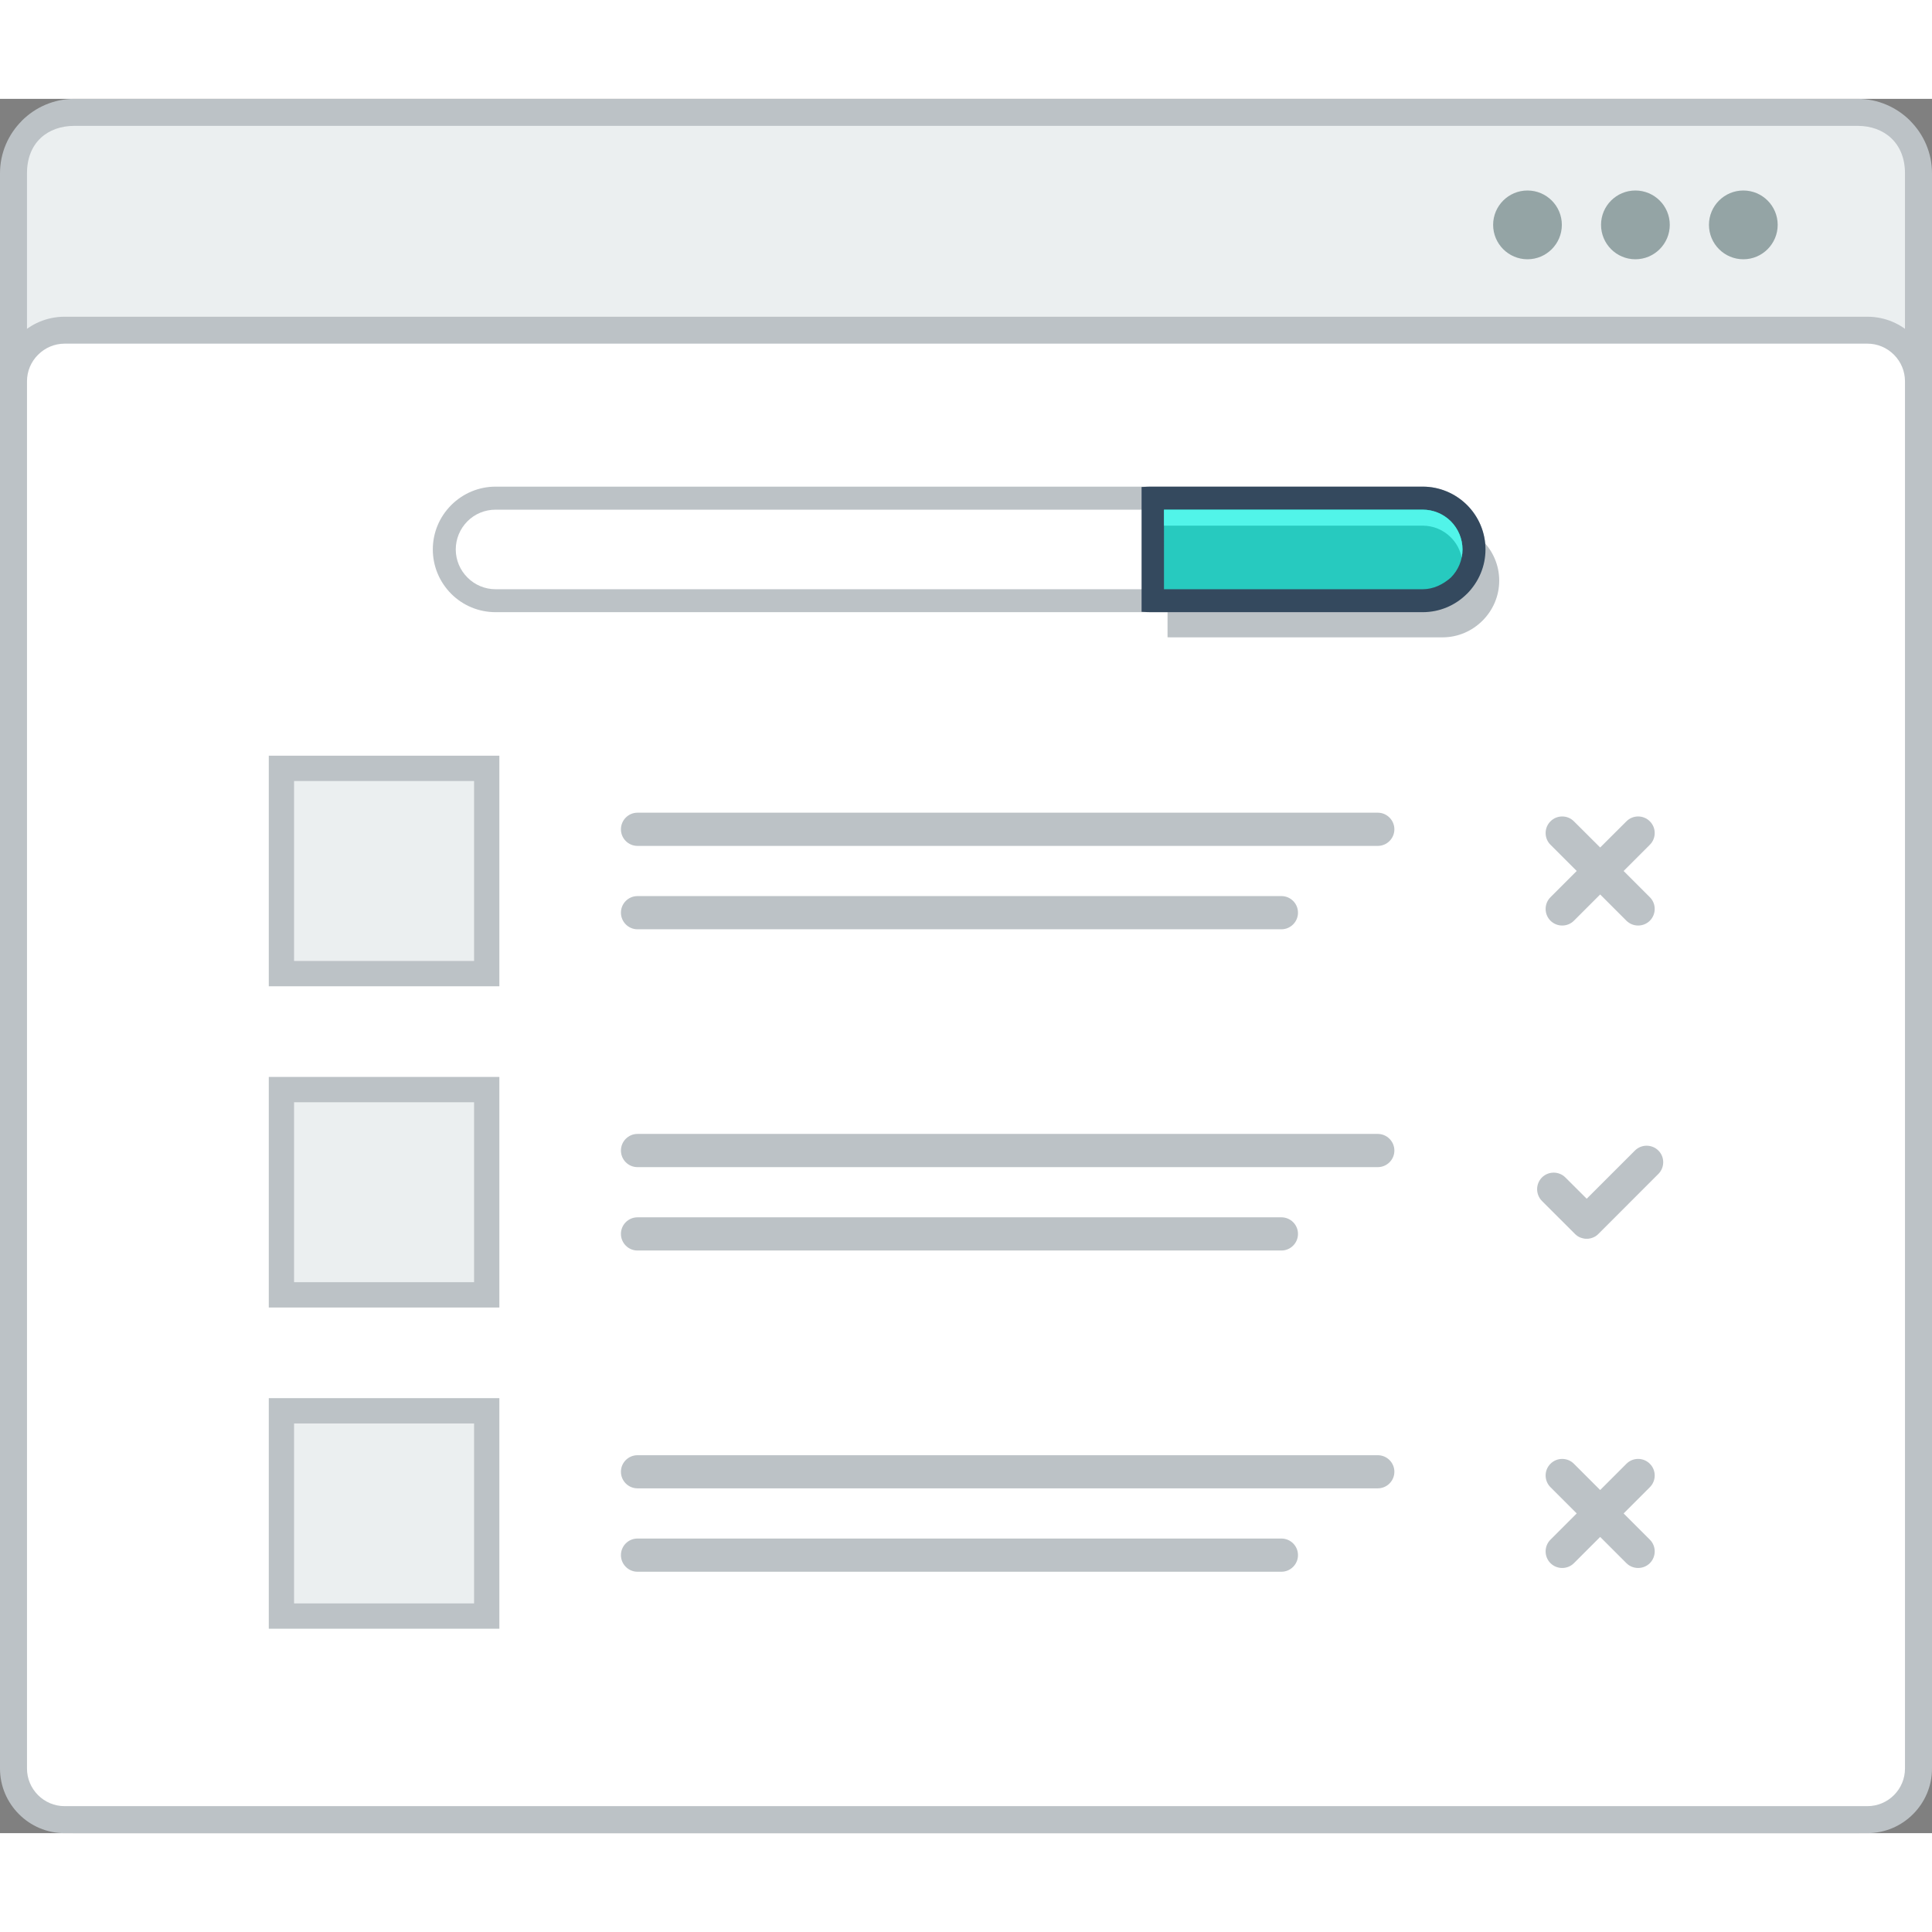 <?xml version="1.0" encoding="utf-8"?>
<!-- Generator: Adobe Illustrator 15.1.0, SVG Export Plug-In . SVG Version: 6.00 Build 0)  -->
<!DOCTYPE svg PUBLIC "-//W3C//DTD SVG 1.0//EN" "http://www.w3.org/TR/2001/REC-SVG-20010904/DTD/svg10.dtd">
<svg version="1.0" id="Layer_1" xmlns="http://www.w3.org/2000/svg" xmlns:xlink="http://www.w3.org/1999/xlink" x="0px" y="0px"
	 width="800px" height="800px" viewBox="198.061 200.414 421.482 378.354" enable-background="new 0 0 800 800" xml:space="preserve">
<rect x="198.061" y="200.414" width="421.482" height="378.354" fill="#808080" stroke="none"/>
<g>
	<path fill="#BCC2C6" d="M214.291,200.414h389.021c4.464,0,8.528,1.836,11.467,4.773v0.017c2.936,2.937,4.764,6.993,4.764,11.449
		v345.873c0,4.456-1.828,8.512-4.764,11.449v0.017c-2.938,2.938-7.003,4.774-11.467,4.774H214.291
		c-4.465,0-8.528-1.837-11.466-4.774v-0.017c-2.938-2.938-4.764-6.993-4.764-11.449V216.653c0-4.456,1.826-8.512,4.764-11.449
		v-0.017C205.763,202.25,209.826,200.414,214.291,200.414"/>
	<path fill="#EBEFF0" d="M613.649,216.653v345.873c0,6.527-4.539,10.349-10.338,10.349H214.291c-5.792,0-10.341-3.723-10.341-10.349
		V216.653c0-6.759,4.565-10.347,10.341-10.347h389.021C609.103,206.307,613.649,210.028,613.649,216.653"/>
	<path fill="#BCC2C6" d="M212.147,247.947h393.309c3.88,0,7.402,1.585,9.946,4.123c2.554,2.553,4.14,6.075,4.14,9.964v302.646
		c0,3.873-1.586,7.395-4.14,9.948c-2.544,2.553-6.066,4.14-9.946,4.14H212.147c-3.883,0-7.404-1.587-9.948-4.14
		c-2.554-2.554-4.138-6.075-4.138-9.948V262.033c0-3.889,1.584-7.411,4.138-9.964C204.743,249.532,208.265,247.947,212.147,247.947"
		/>
	<path fill-rule="evenodd" clip-rule="evenodd" fill="#FFFFFF" d="M212.147,253.822c-2.179,0-4.248,0.884-5.785,2.42
		c-1.544,1.535-2.412,3.605-2.412,5.792v302.646c0,2.171,0.868,4.24,2.412,5.792c1.537,1.536,3.606,2.404,5.785,2.404h393.309
		c2.177,0,4.248-0.868,5.79-2.404c1.537-1.552,2.403-3.604,2.403-5.792V262.033c0-2.187-0.866-4.256-2.403-5.792
		c-1.542-1.553-3.613-2.42-5.79-2.42H212.147z"/>
	<path fill-rule="evenodd" clip-rule="evenodd" fill="#94A4A5" d="M554.835,220.409c4.14,0,7.502,3.354,7.502,7.494
		c0,4.139-3.362,7.51-7.502,7.51c-4.139,0-7.494-3.372-7.494-7.51C547.341,223.763,550.696,220.409,554.835,220.409
		 M578.386,220.409c4.138,0,7.492,3.354,7.492,7.494c0,4.139-3.354,7.51-7.492,7.51c-4.139,0-7.502-3.372-7.502-7.51
		C570.884,223.763,574.247,220.409,578.386,220.409z M531.295,220.409c4.14,0,7.495,3.354,7.495,7.494
		c0,4.139-3.355,7.51-7.495,7.51c-4.138,0-7.494-3.372-7.494-7.51C523.801,223.763,527.157,220.409,531.295,220.409z"/>
	<path fill="#BCC2C6" d="M512.771,293.159h-59.367c-0.208,0-0.424,0.016-0.635,0.016v24.701c0.211,0,0.427,0.017,0.635,0.017h59.367
		c3.387,0,6.475-1.402,8.711-3.639h0.008l0.008-0.016c2.236-2.236,3.631-5.324,3.631-8.712c0-3.406-1.395-6.492-3.631-8.729
		C519.261,294.561,516.167,293.159,512.771,293.159"/>
	<path fill-rule="evenodd" clip-rule="evenodd" fill="#BCC2C6" d="M508.438,285.015c3.64,0,7.103,1.452,9.681,4.022
		c2.57,2.569,4.014,6.041,4.014,9.679c0,3.639-1.451,7.094-4.08,9.73l0.032-0.05c-2.568,2.571-6.007,4.005-9.646,4.005H306.177
		c-3.648,0-7.11-1.434-9.681-4.005c-2.571-2.586-4.014-6.041-4.014-9.68c0-3.654,1.452-7.11,4.021-9.679
		c2.571-2.571,6.036-4.022,9.673-4.022H508.438z"/>
	<path fill="#FFFFFF" d="M306.177,290.039c-2.313,0-4.516,0.901-6.144,2.536c-1.626,1.636-2.544,3.839-2.544,6.142
		c0,2.304,0.926,4.506,2.555,6.125c1.625,1.636,3.82,2.553,6.133,2.553h202.261c2.304,0,4.399-1.018,6.135-2.536l0.009-0.017
		c1.626-1.619,2.536-3.822,2.536-6.125c0-2.303-0.918-4.505-2.545-6.142c-1.628-1.619-3.831-2.536-6.135-2.536H306.177z"/>
	<path fill-rule="evenodd" clip-rule="evenodd" fill="#34495E" d="M508.438,285.015c3.64,0,7.103,1.452,9.681,4.022
		c2.57,2.569,4.014,6.041,4.014,9.679c0,3.639-1.451,7.094-4.08,9.73l0.032-0.05c-2.568,2.571-6.007,4.005-9.646,4.005h-59.356
		c-0.234,0-0.476,0-0.708-0.016l-1.27-0.066v-27.221l1.27-0.067c0.232-0.016,0.474-0.016,0.708-0.016H508.438z"/>
	<path fill="#27CABF" d="M451.994,307.395h56.443c2.304,0,4.399-1.018,6.135-2.536l0.009-0.017c1.626-1.619,2.536-3.822,2.536-6.125
		c0-2.303-0.918-4.505-2.545-6.142c-1.628-1.619-3.831-2.536-6.135-2.536h-56.443V307.395z"/>
	<path fill="#51F4E9" d="M451.994,293.526h56.443c2.304,0,4.507,0.918,6.135,2.553c1.21,1.202,2.027,2.737,2.369,4.39
		c0.116-0.585,0.176-1.169,0.176-1.753c0-2.303-0.918-4.505-2.545-6.142c-1.628-1.619-3.831-2.536-6.135-2.536h-56.443V293.526z"/>
	<rect x="256.7" y="343.712" fill-rule="evenodd" clip-rule="evenodd" fill="#BCC2C6" width="50.302" height="50.303"/>
	<rect x="262.215" y="349.236" fill-rule="evenodd" clip-rule="evenodd" fill="#EBEFF0" width="39.271" height="39.254"/>
	<path fill-rule="evenodd" clip-rule="evenodd" fill="#BCC2C6" d="M337.136,356.146h161.506c1.986,0,3.613,1.635,3.613,3.622l0,0
		c0,2.002-1.627,3.622-3.613,3.622H337.136c-1.995,0-3.613-1.619-3.613-3.622l0,0C333.522,357.781,335.141,356.146,337.136,356.146"
		/>
	<path fill-rule="evenodd" clip-rule="evenodd" fill="#BCC2C6" d="M337.136,374.338h140.478c1.994,0,3.614,1.619,3.614,3.621l0,0
		c0,1.987-1.62,3.622-3.614,3.622H337.136c-1.995,0-3.613-1.635-3.613-3.622l0,0C333.522,375.957,335.141,374.338,337.136,374.338"
		/>
	<path fill-rule="evenodd" clip-rule="evenodd" fill="#BCC2C6" d="M541.427,358.032l5.725,5.708l5.723-5.708
		c1.413-1.419,3.705-1.419,5.117,0l0,0c1.409,1.401,1.409,3.705,0,5.106l-5.725,5.725l5.725,5.724c1.409,1.402,1.409,3.705,0,5.124
		l0,0c-1.412,1.402-3.704,1.402-5.117,0l-5.723-5.725l-5.725,5.725c-1.404,1.402-3.705,1.402-5.117,0l0,0
		c-1.41-1.419-1.41-3.722,0-5.124l5.725-5.724l-5.725-5.725c-1.41-1.401-1.41-3.705,0-5.106l0,0
		C537.722,356.613,540.022,356.613,541.427,358.032"/>
	<rect x="256.7" y="413.792" fill-rule="evenodd" clip-rule="evenodd" fill="#BCC2C6" width="50.302" height="50.303"/>
	<rect x="262.215" y="419.317" fill-rule="evenodd" clip-rule="evenodd" fill="#EBEFF0" width="39.271" height="39.253"/>
	<path fill-rule="evenodd" clip-rule="evenodd" fill="#BCC2C6" d="M337.136,426.226h161.506c1.986,0,3.613,1.636,3.613,3.622
		c0,2.004-1.627,3.621-3.613,3.621H337.136c-1.995,0-3.613-1.617-3.613-3.621C333.522,427.861,335.141,426.226,337.136,426.226"/>
	<path fill-rule="evenodd" clip-rule="evenodd" fill="#BCC2C6" d="M337.136,444.419h140.478c1.994,0,3.614,1.618,3.614,3.621l0,0
		c0,1.985-1.62,3.621-3.614,3.621H337.136c-1.995,0-3.613-1.636-3.613-3.621l0,0C333.522,446.037,335.141,444.419,337.136,444.419"
		/>
	<rect x="256.7" y="483.868" fill-rule="evenodd" clip-rule="evenodd" fill="#BCC2C6" width="50.302" height="50.302"/>
	<rect x="262.215" y="489.394" fill-rule="evenodd" clip-rule="evenodd" fill="#EBEFF0" width="39.271" height="39.252"/>
	<path fill-rule="evenodd" clip-rule="evenodd" fill="#BCC2C6" d="M337.136,496.318h161.506c1.986,0,3.613,1.619,3.613,3.605
		c0,2.003-1.627,3.621-3.613,3.621H337.136c-1.995,0-3.613-1.618-3.613-3.621C333.522,497.938,335.141,496.318,337.136,496.318"/>
	<path fill-rule="evenodd" clip-rule="evenodd" fill="#BCC2C6" d="M337.136,514.494h140.478c1.994,0,3.614,1.618,3.614,3.622l0,0
		c0,1.984-1.62,3.621-3.614,3.621H337.136c-1.995,0-3.613-1.637-3.613-3.621l0,0C333.522,516.112,335.141,514.494,337.136,514.494"
		/>
	<path fill-rule="evenodd" clip-rule="evenodd" fill="#BCC2C6" d="M541.427,498.188l5.725,5.724l5.723-5.724
		c1.413-1.42,3.705-1.42,5.117,0l0,0c1.409,1.401,1.409,3.705,0,5.106l-5.725,5.726l5.725,5.723c1.409,1.401,1.409,3.705,0,5.125
		l0,0c-1.412,1.401-3.704,1.401-5.117,0l-5.723-5.725l-5.725,5.725c-1.404,1.401-3.705,1.401-5.117,0l0,0
		c-1.41-1.42-1.41-3.724,0-5.125l5.725-5.723l-5.725-5.726c-1.41-1.401-1.41-3.705,0-5.106l0,0
		C537.722,496.769,540.022,496.769,541.427,498.188"/>
	<path fill-rule="evenodd" clip-rule="evenodd" fill="#BCC2C6" d="M539.563,435.723l4.65,4.64l10.521-10.515
		c1.404-1.401,3.705-1.401,5.115,0l0,0c1.412,1.401,1.402,3.705,0,5.106l-13.084,13.086l-0.067,0.065l0,0l-0.067,0.067l-0.066,0.052
		l-0.076,0.065l-0.066,0.051l-0.073,0.066l0,0l-0.076,0.05l-0.067,0.05l-0.082,0.05l-0.074,0.051l0,0l-0.076,0.032l0,0l-0.075,0.052
		h-0.009l-0.074,0.032l0,0l-0.076,0.033h-0.008l-0.074,0.051l0,0l-0.084,0.017v0.016l-0.084,0.018l-0.082,0.033l-0.075,0.033h-0.009
		l-0.083,0.016v0.019l-0.084,0.017l0,0l-0.084,0.016l-0.083,0.018l0,0l-0.084,0.016v0.017h-0.092l0,0l-0.084,0.019l-0.083,0.016l0,0
		h-0.093l0,0l-0.081,0.017l0,0h-0.085l0,0h-0.092l0,0h-0.082h-0.175l0,0h-0.085l-0.176-0.017l0,0l-0.082-0.016h-0.01
		c-0.107-0.019-0.225-0.035-0.332-0.068h-0.011c-0.108-0.016-0.224-0.051-0.331-0.1l-0.086-0.033l0,0l-0.158-0.05l0,0l-0.158-0.084
		l-0.082-0.032l0,0l-0.234-0.135l0,0l-0.151-0.1l0,0l-0.141-0.116l-0.075-0.051l0,0l-0.067-0.065l0,0l-0.075-0.052l-0.059-0.067
		h-0.006l-0.068-0.065l0,0l-7.202-7.194c-1.401-1.417-1.401-3.705,0-5.123l0,0C535.86,434.321,538.162,434.321,539.563,435.723"/>
	<!-- <path fill-rule="evenodd" clip-rule="evenodd" fill="#94A4A5" d="M506.704,223.513c-1.003-2.036-3.139-2.621-5.201-2.621
		c-2.436,0.017-5.123,1.136-5.123,3.856c0,2.971,2.494,3.688,5.199,4.005c1.76,0.201,3.063,0.701,3.063,1.952
		c0,1.436-1.477,1.987-3.047,1.987c-1.602,0-3.137-0.634-3.722-2.103l-2.085,1.084c0.982,2.42,3.07,3.255,5.774,3.255
		c2.946,0,5.558-1.269,5.558-4.224c0-3.154-2.57-3.872-5.332-4.222c-1.593-0.184-2.954-0.501-2.954-1.651
		c0-0.986,0.892-1.77,2.745-1.77c1.436,0,2.688,0.718,3.146,1.485L506.704,223.513z M485.766,234.594h2.495v-10.998h4.197v-2.27
		c-3.838,0-7.067,0-10.891,0v2.27h4.198V234.594z M470.671,221.327v13.267h9.303v-2.32h-6.811v-10.947H470.671z M463.177,221.36
		v7.594c0,2.27-1.17,3.655-3.23,3.655c-2.06,0-3.429-1.269-3.429-3.655v-7.594h-2.479v7.594c0,3.989,2.702,5.924,5.882,5.924
		c3.33,0,5.734-2.019,5.734-5.924v-7.594H463.177z M449.123,223.513c-1.001-2.036-3.146-2.621-5.206-2.621
		c-2.437,0.017-5.125,1.136-5.125,3.856c0,2.971,2.504,3.688,5.199,4.005c1.762,0.201,3.071,0.701,3.071,1.952
		c0,1.436-1.477,1.987-3.046,1.987c-1.611,0-3.139-0.634-3.73-2.103l-2.078,1.084c0.984,2.42,3.063,3.255,5.768,3.255
		c2.952,0,5.564-1.269,5.564-4.224c0-3.154-2.568-3.872-5.34-4.222c-1.586-0.184-2.945-0.501-2.945-1.651
		c0-0.986,0.884-1.77,2.736-1.77c1.443,0,2.688,0.718,3.146,1.485L449.123,223.513z M434.061,232.125h-7.427v-2.987h7.167v-2.321
		h-7.167v-3.071h7.427v-2.419h-9.905c0,4.422,0,8.845,0,13.267h9.905V232.125z M415.167,223.646c1.568,0,2.271,1.068,2.271,2.136
		c0,1.068-0.684,2.12-2.271,2.12h-3.805v-4.256H415.167z M420.593,234.411l-4.006-4.522c2.513-0.501,3.346-2.337,3.346-4.172
		c0-2.287-1.643-4.373-4.766-4.389c-2.102,0.016-4.205,0-6.299,0v13.267h2.494v-4.439h2.402l3.865,4.439h2.963V234.411z
		 M400.106,234.594V221.36h-2.479v5.591h-6.502v-5.591h-2.502v13.234h2.502v-5.34h6.502v5.34H400.106z M382.933,231.207
		c-0.869,0.869-2.179,1.335-3.332,1.335c-3.27,0-4.537-2.286-4.555-4.489c-0.025-2.203,1.361-4.59,4.555-4.59
		c1.153,0,2.329,0.401,3.198,1.251l1.669-1.619c-1.369-1.335-3.072-2.02-4.867-2.02c-4.787,0-7.033,3.521-7.017,6.977
		c0.017,3.455,2.095,6.843,7.017,6.843c1.912,0,3.674-0.635,5.033-1.97L382.933,231.207z M363.938,223.646
		c1.568,0,2.271,1.068,2.271,2.136c0,1.068-0.684,2.12-2.271,2.12h-3.805v-4.256H363.938z M369.371,234.411l-4.013-4.522
		c2.52-0.501,3.346-2.337,3.346-4.172c0-2.287-1.644-4.373-4.766-4.389c-2.102,0.016-4.196,0-6.3,0v13.267h2.495v-4.439h2.402
		l3.864,4.439h2.971V234.411z M349.085,229.755h-4.915l2.463-5.641L349.085,229.755z M351.204,234.594h2.729l-5.942-13.267h-2.727
		l-5.934,13.267h2.702l1.135-2.503h6.927L351.204,234.594z M336.192,232.125h-7.443v-2.987h7.176v-2.321h-7.176v-3.071h7.443v-2.419
		h-9.922c0,4.422,0,8.845,0,13.267h9.922V232.125z M321.397,223.513c-1.011-2.036-3.146-2.621-5.207-2.621
		c-2.439,0.017-5.123,1.136-5.123,3.856c0,2.971,2.496,3.688,5.197,4.005c1.762,0.201,3.071,0.701,3.071,1.952
		c0,1.436-1.476,1.987-3.046,1.987c-1.609,0-3.146-0.634-3.73-2.103l-2.078,1.084c0.979,2.42,3.063,3.255,5.766,3.255
		c2.954,0,5.559-1.269,5.559-4.224c0-3.154-2.57-3.872-5.332-4.222c-1.585-0.184-2.945-0.501-2.945-1.651
		c0-0.986,0.884-1.77,2.736-1.77c1.436,0,2.688,0.718,3.137,1.485L321.397,223.513z"/> -->
</g>
</svg>
